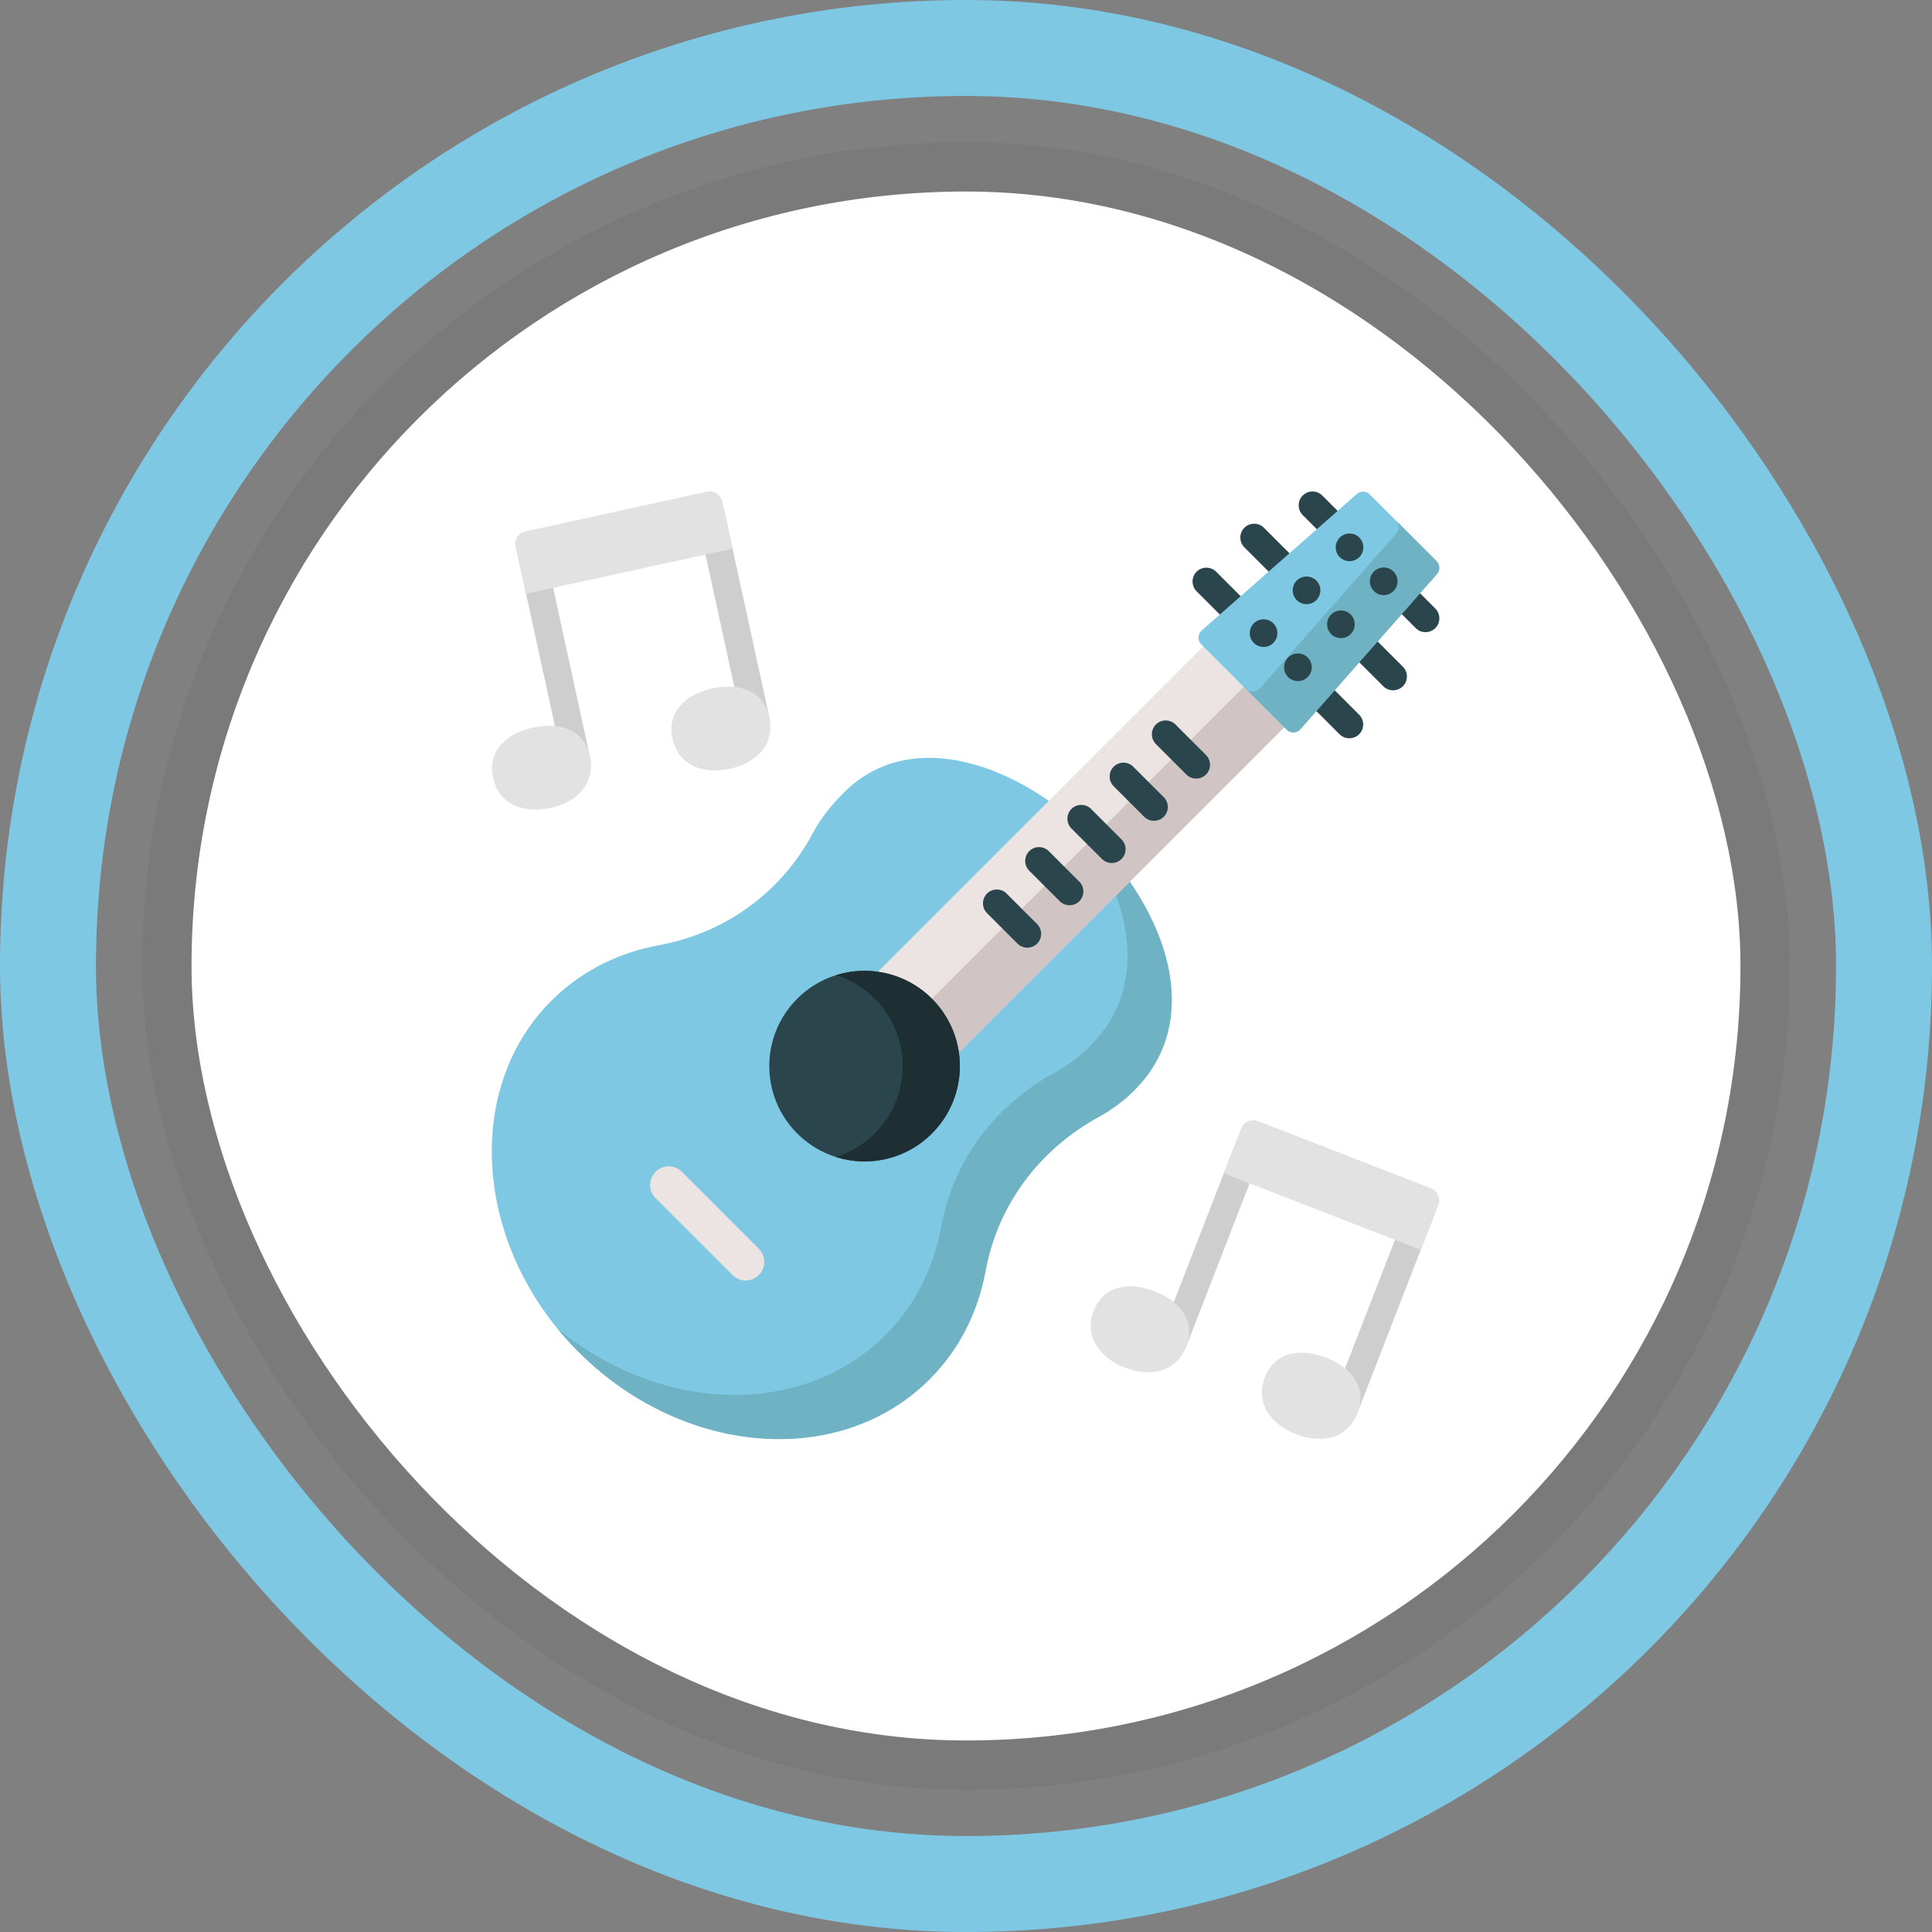 <?xml version="1.0" encoding="UTF-8"?>
<svg id="Layer_2" data-name="Layer 2" xmlns="http://www.w3.org/2000/svg" width="100.67" height="100.67" xmlns:xlink="http://www.w3.org/1999/xlink" viewBox="0 0 100.67 100.67">
  <rect x="0" y="0" width="100.67" height="100.67" fill="#808080" stroke="none"/>
  <defs>
    <style>
      .cls-1 {
        fill: #000;
        opacity: .05;
      }

      .cls-1, .cls-2, .cls-3, .cls-4, .cls-5, .cls-6, .cls-7, .cls-8, .cls-9, .cls-10, .cls-11 {
        stroke-width: 0px;
      }

      .cls-12 {
        clip-path: url(#clippath-2);
      }

      .cls-2, .cls-13 {
        fill: none;
      }

      .cls-3 {
        fill: #cecece;
      }

      .cls-14 {
        clip-path: url(#clippath-1);
      }

      .cls-4 {
        fill: #ebe4e2;
      }

      .cls-5 {
        fill: #2b454c;
      }

      .cls-6 {
        fill: #1d2f33;
      }

      .cls-7 {
        fill: #e2e2e2;
      }

      .cls-15 {
        clip-path: url(#clippath);
      }

      .cls-8 {
        fill: #d1c4c4;
      }

      .cls-16 {
        clip-path: url(#clippath-3);
      }

      .cls-13 {
        stroke: #7ec8e3;
        stroke-miterlimit: 10;
        stroke-width: 5px;
      }

      .cls-9 {
        fill: #fff;
      }

      .cls-10 {
        fill: #7ec8e3;
      }

      .cls-11 {
        fill: #6eb2c4;
      }
    </style>
    <clipPath id="clippath">
      <rect class="cls-2" x="25.63" y="25.57" width="49.41" height="49.52"/>
    </clipPath>
    <clipPath id="clippath-1">
      <rect class="cls-2" x="25.63" y="25.57" width="49.41" height="49.52"/>
    </clipPath>
    <clipPath id="clippath-2">
      <rect class="cls-2" x="25.63" y="25.57" width="49.41" height="49.52"/>
    </clipPath>
    <clipPath id="clippath-3">
      <rect class="cls-2" x="25.63" y="25.57" width="49.41" height="49.52"/>
    </clipPath>
  </defs>
  <g id="Layer_1-2" data-name="Layer 1">
    <g>
      <g>
        <rect class="cls-1" x="7.41" y="7.41" width="85.85" height="85.85" rx="42.92" ry="42.92"/>
        <rect class="cls-9" x="9.98" y="9.98" width="80.71" height="80.71" rx="40.35" ry="40.35"/>
        <rect class="cls-13" x="2.5" y="2.5" width="95.67" height="95.67" rx="47.83" ry="47.83"/>
      </g>
      <g>
        <path class="cls-5" d="M63.37,29.79c-.28-.28-.74-.28-1.02,0-.28.28-.28.74,0,1.02l7.45,7.45c.14.14.33.21.51.21s.37-.07.51-.21c.28-.28.28-.74,0-1.02l-7.45-7.45Z"/>
        <g class="cls-15">
          <path class="cls-5" d="M73.1,34.74l-7.24-7.24c-.28-.28-.74-.28-1.02,0-.28.28-.28.74,0,1.02l7.24,7.24c.14.14.33.21.51.21s.37-.07.51-.21c.28-.28.28-.74,0-1.02h0Z"/>
          <path class="cls-5" d="M74.28,32.94c-.19,0-.37-.07-.51-.21l-5.89-5.89c-.28-.28-.28-.74,0-1.02.28-.28.74-.28,1.02,0l5.89,5.89c.28.28.28.74,0,1.02-.14.14-.33.21-.51.21h0Z"/>
          <path class="cls-10" d="M48.43,71.87c-4.69,4.69-12.98,4-18.42-1.56-5.39-5.52-5.88-13.81-1.09-18.35,1.52-1.44,3.4-2.34,5.42-2.71,3.52-.65,6.39-2.79,8.02-5.85.41-.77.97-1.46,1.61-2.1,7.02-7.02,22.52,8.12,15.12,15.52-.55.55-1.17,1.01-1.83,1.37-3.07,1.68-5.28,4.51-5.93,8.07-.39,2.11-1.36,4.06-2.91,5.62h0Z"/>
          <path class="cls-11" d="M55.73,42.54c3.09,3.74,4.4,8.64,1.07,11.97-.55.55-1.17,1.01-1.83,1.37-3.07,1.68-5.28,4.51-5.93,8.07-.39,2.11-1.35,4.07-2.91,5.62-4.32,4.32-11.68,4.08-17.07-.33.3.37.62.72.96,1.07,5.44,5.57,13.72,6.26,18.42,1.56,1.56-1.56,2.52-3.51,2.91-5.62.66-3.56,2.87-6.39,5.93-8.07.66-.36,1.28-.82,1.83-1.37,4.07-4.07,1.2-10.49-3.37-14.27h0Z"/>
        </g>
        <path class="cls-4" d="M38.17,66.44l-4.01-4.01c-.38-.38-.38-.99,0-1.37.38-.38.99-.38,1.37,0l4.01,4.01c.38.38.38.99,0,1.37-.38.38-.99.38-1.37,0h0Z"/>
        <path class="cls-4" d="M45.56,50.82l20.3-20.3,4.21,4.21-20.3,20.3-4.21-4.21Z"/>
        <path class="cls-8" d="M47.67,52.93l20.3-20.3,2.11,2.11-20.3,20.3-2.11-2.11Z"/>
        <path class="cls-5" d="M48.56,52.04c-1.94-1.94-5.08-1.94-7.02,0-1.94,1.94-1.94,5.08,0,7.02,1.94,1.94,5.08,1.94,7.02,0,1.94-1.94,1.94-5.08,0-7.02h0Z"/>
        <g class="cls-14">
          <path class="cls-6" d="M48.56,52.04c-1.35-1.35-3.29-1.76-5-1.23.74.23,1.44.64,2.02,1.23,1.94,1.94,1.94,5.08,0,7.02-.59.59-1.28.99-2.02,1.23,1.71.54,3.65.13,5-1.23,1.94-1.94,1.94-5.08,0-7.02h0Z"/>
          <path class="cls-10" d="M67.04,38.02l-4.45-4.45c-.2-.2-.19-.53.02-.71l8.09-7.12c.19-.17.49-.16.67.02l3.48,3.48c.18.18.19.48.02.67l-7.12,8.09c-.19.21-.51.22-.71.02h0Z"/>
          <path class="cls-11" d="M74.86,29.24l-2.12-2.12c.18.18.19.48.02.67l-7.12,8.09c-.19.21-.51.22-.71.02l2.12,2.12c.2.2.53.19.71-.02l7.12-8.09c.17-.19.16-.49-.02-.67h0Z"/>
        </g>
        <path class="cls-5" d="M62.84,39.34l-1.59-1.59c-.28-.28-.74-.28-1.02,0-.28.28-.28.74,0,1.02l1.59,1.59c.14.14.33.21.51.21s.37-.07.51-.21c.28-.28.28-.74,0-1.02h0Z"/>
        <path class="cls-5" d="M59.05,39.95c-.28-.28-.74-.28-1.02,0-.28.28-.28.74,0,1.02l1.59,1.59c.14.14.33.21.51.21s.37-.07.51-.21c.28-.28.28-.74,0-1.02l-1.59-1.59Z"/>
        <path class="cls-5" d="M56.85,42.15c-.28-.28-.74-.28-1.02,0-.28.28-.28.74,0,1.02l1.59,1.59c.14.14.33.21.51.21s.37-.07.51-.21c.28-.28.28-.74,0-1.02l-1.59-1.59Z"/>
        <path class="cls-5" d="M54.65,44.35c-.28-.28-.74-.28-1.02,0-.28.28-.28.74,0,1.02l1.59,1.59c.14.14.33.21.51.21s.37-.07.51-.21c.28-.28.28-.74,0-1.02l-1.59-1.59Z"/>
        <path class="cls-5" d="M52.45,46.56c-.28-.28-.74-.28-1.02,0-.28.28-.28.74,0,1.02l1.59,1.59c.14.14.33.21.51.21s.37-.07.51-.21c.28-.28.28-.74,0-1.02l-1.59-1.59Z"/>
        <path class="cls-5" d="M66.35,32.48c-.28-.28-.74-.28-1.02,0-.28.28-.28.74,0,1.02.28.28.74.28,1.02,0,.28-.28.28-.74,0-1.02h0Z"/>
        <path class="cls-5" d="M68.14,34.26c-.28-.28-.74-.28-1.02,0-.28.28-.28.74,0,1.02.28.28.74.28,1.02,0,.28-.28.28-.74,0-1.02h0Z"/>
        <path class="cls-5" d="M68.59,30.25c-.28-.28-.74-.28-1.02,0-.28.28-.28.74,0,1.02.28.28.74.28,1.02,0,.28-.28.28-.74,0-1.02h0Z"/>
        <path class="cls-5" d="M70.38,32.02c-.28-.28-.74-.28-1.02,0-.28.28-.28.74,0,1.02.28.28.74.28,1.02,0,.28-.28.28-.74,0-1.02h0Z"/>
        <path class="cls-5" d="M70.83,28.01c-.28-.28-.74-.28-1.02,0-.28.28-.28.74,0,1.02.28.28.74.28,1.02,0,.28-.28.28-.74,0-1.02h0Z"/>
        <path class="cls-5" d="M72.61,29.78c-.28-.28-.74-.28-1.02,0-.28.28-.28.74,0,1.02.28.28.74.28,1.02,0,.28-.28.28-.74,0-1.02h0Z"/>
        <path class="cls-3" d="M28.41,28.74c-.09-.39-.47-.64-.86-.55-.39.09-.64.47-.55.86l2.33,10.69c.07.34.37.57.71.57.05,0,.1,0,.15-.02.39-.09.64-.47.55-.86l-2.33-10.69Z"/>
        <g class="cls-12">
          <path class="cls-3" d="M40.09,37.39l-2.33-10.69c-.09-.39-.47-.64-.86-.55-.39.09-.64.47-.55.86l2.33,10.69c.07.34.37.57.71.57.05,0,.1,0,.15-.02.39-.09.64-.47.55-.86h0Z"/>
          <path class="cls-7" d="M30.74,39.42c.3,1.4-.67,2.38-2.06,2.68-1.4.3-2.69-.18-2.99-1.58-.3-1.39.7-2.31,2.1-2.61,1.4-.3,2.65.11,2.95,1.51h0Z"/>
          <path class="cls-7" d="M40.09,37.38c.3,1.4-.67,2.38-2.06,2.68-1.4.3-2.69-.18-2.99-1.58-.3-1.4.7-2.31,2.1-2.61,1.39-.3,2.65.11,2.95,1.51h0Z"/>
          <path class="cls-7" d="M38.17,28.59l-10.77,2.35-.54-2.46c-.08-.36.15-.71.51-.79l9.47-2.07c.36-.08.71.15.79.51l.54,2.46Z"/>
        </g>
        <path class="cls-3" d="M65.36,59.05c-.37-.14-.79.04-.94.41l-3.96,10.2c-.14.37.04.79.41.94.09.03.17.05.26.05.29,0,.56-.18.67-.46l3.96-10.2c.14-.37-.04-.79-.41-.94h0Z"/>
        <g class="cls-16">
          <path class="cls-3" d="M74.28,62.51c-.37-.14-.79.04-.94.41l-3.96,10.2c-.14.37.04.79.41.94.09.03.17.05.26.05.29,0,.56-.18.67-.46l3.96-10.2c.14-.37-.04-.79-.41-.94h0Z"/>
          <path class="cls-7" d="M74.04,65.13l-10.27-3.99.91-2.35c.13-.34.52-.51.86-.38l9.03,3.51c.34.13.51.52.38.86l-.91,2.35Z"/>
          <path class="cls-7" d="M61.8,70.17c-.52,1.33-1.87,1.61-3.19,1.09-1.33-.52-2.13-1.63-1.62-2.96.52-1.33,1.86-1.53,3.19-1.01,1.33.52,2.14,1.56,1.63,2.88h0Z"/>
          <path class="cls-7" d="M70.73,73.64c-.52,1.33-1.87,1.61-3.2,1.09-1.33-.52-2.14-1.64-1.62-2.97.52-1.33,1.86-1.53,3.19-1.02,1.33.52,2.15,1.56,1.63,2.89h0Z"/>
        </g>
      </g>
    </g>
  </g>
</svg>